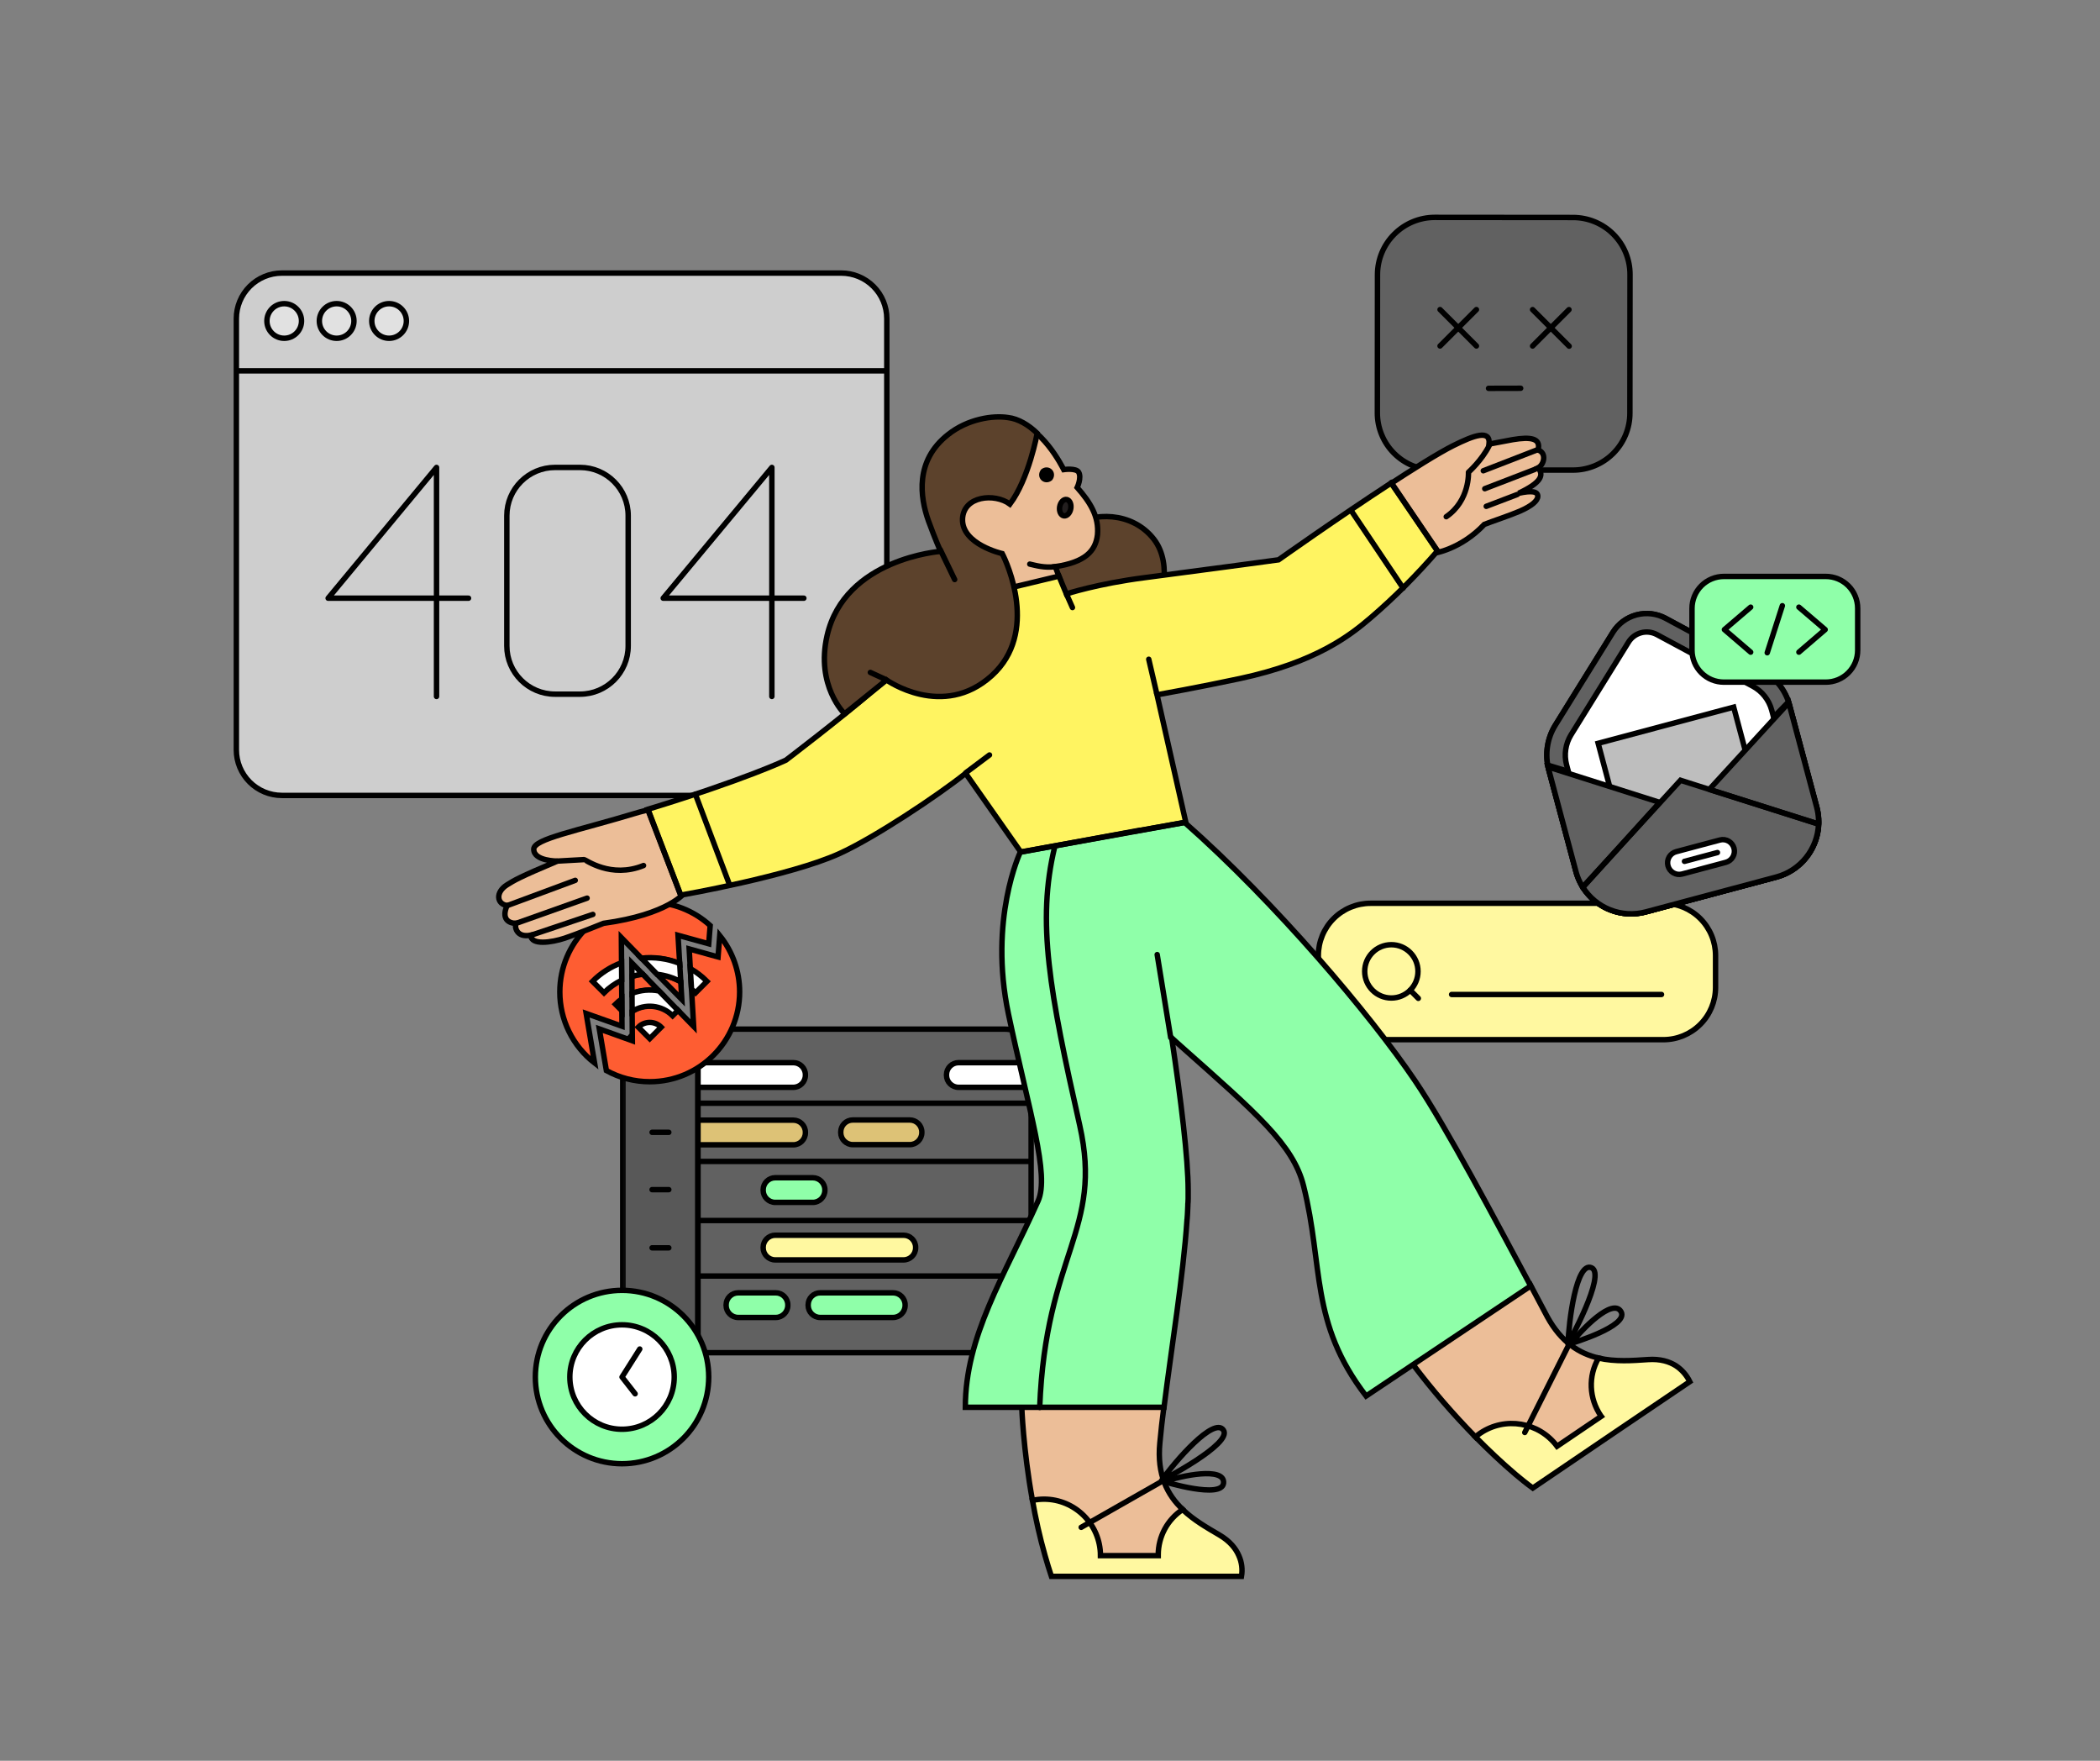 <svg width="1546" height="1296" viewBox="0 0 1546 1296" fill="none" xmlns="http://www.w3.org/2000/svg">
<rect x="0" y="0" width="1546" height="1296" fill="#808080" stroke="none"/>
<g clip-path="url(#clip0_122_714)">
<path d="M1056.18 160L1158.04 160.087C1163.56 160.087 1169.03 161.163 1174.13 163.271C1179.24 165.394 1183.88 168.491 1187.77 172.416C1191.67 176.313 1194.77 180.965 1196.86 186.069C1198.95 191.172 1200.03 196.653 1200 202.178L1199.91 304.039C1199.93 309.564 1198.84 315.031 1196.73 320.134C1194.61 325.237 1191.51 329.875 1187.6 333.771C1183.69 337.668 1179.05 340.765 1173.93 342.858C1168.83 344.952 1163.35 346.028 1157.84 345.999L1055.97 345.912C1050.45 345.926 1044.98 344.836 1039.88 342.728C1034.76 340.605 1030.14 337.508 1026.23 333.597C1022.33 329.686 1019.25 325.048 1017.16 319.93C1015.05 314.827 1013.97 309.346 1014 303.835L1014.09 201.974C1014.15 190.837 1018.59 180.18 1026.49 172.329C1034.37 164.463 1045.04 160.029 1056.18 160Z" fill="#616161" stroke="black" stroke-width="4"/>
<path d="M1086.93 227.868L1060.15 254.649" stroke="black" stroke-width="4" stroke-linecap="round" stroke-linejoin="round"/>
<path d="M1060.15 227.868L1086.93 254.649" stroke="black" stroke-width="4" stroke-linecap="round" stroke-linejoin="round"/>
<path d="M1155.06 227.912L1128.28 254.679" stroke="black" stroke-width="4" stroke-linecap="round" stroke-linejoin="round"/>
<path d="M1128.28 227.897L1155.18 254.78" stroke="black" stroke-width="4" stroke-linecap="round" stroke-linejoin="round"/>
<path d="M1095.86 285.836L1119.5 285.778" stroke="black" stroke-width="4" stroke-linecap="round" stroke-linejoin="round"/>
<path d="M477.9 757.48H739.88C750.53 757.48 759.1 766.11 759.1 776.77V976.44C759.1 987.1 750.47 995.66 739.88 995.66H477.9C467.24 995.66 458.61 987.03 458.61 976.44V776.77C458.68 766.11 467.24 757.48 477.9 757.48Z" fill="#616161" stroke="black" stroke-width="4"/>
<path d="M501.25 782.16H584.05C588.93 782.16 592.93 786.16 592.93 791.04V791.42C592.93 796.31 588.93 800.31 584.05 800.31H501.25C496.36 800.31 492.37 796.31 492.37 791.42V791.04C492.37 786.16 496.36 782.16 501.25 782.16Z" fill="white" stroke="black" stroke-width="4"/>
<path d="M705.68 782.16H759.1V800.31H705.68C700.79 800.31 696.8 796.31 696.8 791.42V791.04C696.8 786.16 700.79 782.16 705.68 782.16Z" fill="white" stroke="black" stroke-width="4"/>
<path d="M570.73 866.86H598.39C603.27 866.86 607.27 870.86 607.27 875.75V876.13C607.27 881.01 603.27 885.01 598.39 885.01H570.73C565.84 885.01 561.84 881.01 561.84 876.13V875.75C561.84 870.8 565.84 866.86 570.73 866.86Z" fill="#8FFFA9" stroke="black" stroke-width="4"/>
<path d="M543.44 951.57H571.11C575.99 951.57 579.99 955.56 579.99 960.45V960.83C579.99 965.71 575.99 969.71 571.11 969.71H543.44C538.56 969.71 534.56 965.71 534.56 960.83V960.45C534.56 955.5 538.56 951.57 543.44 951.57Z" fill="#8FFFA9" stroke="black" stroke-width="4"/>
<path d="M603.84 951.57H657.46C662.34 951.57 666.34 955.56 666.34 960.45V960.83C666.34 965.71 662.34 969.71 657.46 969.71H603.84C598.96 969.71 594.96 965.71 594.96 960.83V960.45C594.96 955.5 598.9 951.57 603.84 951.57Z" fill="#8FFFA9" stroke="black" stroke-width="4"/>
<path d="M570.73 909.18H665.2C670.08 909.18 674.08 913.18 674.08 918.07V918.45C674.08 923.33 670.08 927.33 665.2 927.33H570.73C565.84 927.33 561.84 923.33 561.84 918.45V918.07C561.84 913.18 565.84 909.18 570.73 909.18Z" fill="#FFF8A0" stroke="black" stroke-width="4"/>
<path d="M501.25 824.48H584.05C588.93 824.48 592.93 828.48 592.93 833.36V833.74C592.93 838.63 588.93 842.63 584.05 842.63H501.25C496.36 842.63 492.37 838.63 492.37 833.74V833.36C492.37 828.48 496.36 824.48 501.25 824.48Z" fill="#DDC276" stroke="black" stroke-width="4"/>
<path d="M627.83 824.35H669.77C674.65 824.35 678.65 828.35 678.65 833.24V833.62C678.65 838.5 674.65 842.5 669.77 842.5H627.83C622.94 842.5 618.95 838.5 618.95 833.62V833.24C618.95 828.29 622.94 824.35 627.83 824.35Z" fill="#DDC276" stroke="black" stroke-width="4"/>
<path d="M477.9 757.48H513.81V995.66H477.9C467.24 995.66 458.61 987.03 458.61 976.44V776.77C458.61 766.11 467.24 757.48 477.9 757.48Z" fill="#616161" stroke="black" stroke-width="4"/>
<path opacity="0.2" d="M477.9 757.48H513.81V995.66H477.9C467.24 995.66 458.61 987.03 458.61 976.44V776.77C458.61 766.11 467.24 757.48 477.9 757.48Z" fill="#343434" stroke="black" stroke-width="4"/>
<path d="M759.1 812.04H514.45" stroke="black" stroke-width="4" stroke-linejoin="round"/>
<path d="M759.1 854.87H514.45" stroke="black" stroke-width="4" stroke-linejoin="round"/>
<path d="M759.1 898.33H514.45" stroke="black" stroke-width="4" stroke-linejoin="round"/>
<path d="M759.1 939.19H514.45" stroke="black" stroke-width="4" stroke-linejoin="round"/>
<path d="M513.81 757.48V995.66" stroke="black" stroke-width="4" stroke-linejoin="round"/>
<path d="M480.06 791.23H492.37" stroke="black" stroke-width="4" stroke-linecap="round" stroke-linejoin="round"/>
<path d="M480.06 833.43H492.37" stroke="black" stroke-width="4" stroke-linecap="round" stroke-linejoin="round"/>
<path d="M480.06 875.62H492.37" stroke="black" stroke-width="4" stroke-linecap="round" stroke-linejoin="round"/>
<path d="M480.06 918.45H492.37" stroke="black" stroke-width="4" stroke-linecap="round" stroke-linejoin="round"/>
<path d="M480.06 960.64H492.37" stroke="black" stroke-width="4" stroke-linecap="round" stroke-linejoin="round"/>
<path d="M207.49 585.46C198.61 585.44 190.1 581.91 183.82 575.63C177.54 569.35 174 560.84 174 551.96V234.5C174 225.62 177.54 217.11 183.82 210.83C190.1 204.55 198.61 201.01 207.49 201H619.37C628.25 201.01 636.76 204.55 643.04 210.83C649.32 217.11 652.85 225.62 652.86 234.5V551.96C652.85 560.84 649.32 569.35 643.04 575.63C636.76 581.91 628.25 585.44 619.37 585.46H207.49Z" fill="#CECECE" stroke="black" stroke-width="4"/>
<path d="M174.02 272.96H654.34" stroke="black" stroke-width="4"/>
<path d="M209.24 248.98C216.27 248.98 221.98 243.28 221.98 236.25C221.98 229.21 216.27 223.51 209.24 223.51C202.2 223.51 196.5 229.21 196.5 236.25C196.5 243.28 202.2 248.98 209.24 248.98Z" fill="#E1E1E1" stroke="black" stroke-width="4"/>
<path d="M247.84 248.98C254.88 248.98 260.58 243.28 260.58 236.25C260.58 229.21 254.88 223.51 247.84 223.51C240.81 223.51 235.1 229.21 235.1 236.25C235.1 243.28 240.81 248.98 247.84 248.98Z" fill="#E1E1E1" stroke="black" stroke-width="4"/>
<path d="M286.44 248.98C293.48 248.98 299.18 243.28 299.18 236.25C299.18 229.21 293.48 223.51 286.44 223.51C279.41 223.51 273.7 229.21 273.7 236.25C273.7 243.28 279.41 248.98 286.44 248.98Z" fill="#E1E1E1" stroke="black" stroke-width="4"/>
<path d="M344.92 440.29H241.57L321.37 344.05V512.61" stroke="black" stroke-width="4" stroke-linecap="round" stroke-linejoin="round"/>
<path d="M591.79 440.29H488.25L568.24 344.05V512.61" stroke="black" stroke-width="4" stroke-linecap="round" stroke-linejoin="round"/>
<path d="M408.64 344.05H426.96C446.58 344.05 462.46 359.93 462.46 379.56V475.43C462.46 495.05 446.58 510.93 426.96 510.93H408.64C389.02 510.93 373.13 495.05 373.13 475.43V379.56C373.13 359.93 389.02 344.05 408.64 344.05Z" stroke="black" stroke-width="4" stroke-linecap="round" stroke-linejoin="round"/>
<path d="M1008.96 664.86H1224.58C1234.76 664.87 1244.52 668.91 1251.72 676.11C1258.92 683.31 1262.96 693.07 1262.97 703.25V726.85C1262.96 737.03 1258.92 746.8 1251.72 753.99C1244.52 761.19 1234.76 765.24 1224.58 765.24H1008.96C998.78 765.24 989.02 761.19 981.82 753.99C974.62 746.8 970.58 737.03 970.57 726.85V703.25C970.58 693.07 974.62 683.31 981.82 676.11C989.02 668.91 998.78 664.87 1008.96 664.86Z" fill="#FFF8A0" stroke="black" stroke-width="4"/>
<path d="M1024.3 734.58C1035.13 734.58 1043.91 725.8 1043.91 714.96C1043.91 704.13 1035.13 695.34 1024.3 695.34C1013.46 695.34 1004.68 704.13 1004.68 714.96C1004.68 725.8 1013.46 734.58 1024.3 734.58Z" stroke="black" stroke-width="4" stroke-linecap="round" stroke-linejoin="round"/>
<path d="M1038.18 728.85L1044.15 734.82" stroke="black" stroke-width="4" stroke-linecap="round" stroke-linejoin="round"/>
<path d="M1068.66 731.98H1223.19" stroke="black" stroke-width="4" stroke-linecap="round" stroke-linejoin="round"/>
<path d="M1187.39 465.46L1145.01 533.76C1138.94 543.53 1137.21 555.37 1140.17 566.48L1160.2 641.43C1166.18 663.84 1189.22 677.21 1211.67 671.19L1307.7 645.58C1330.15 639.61 1343.48 616.56 1337.51 594.11L1317.47 519.15C1314.51 508.05 1307.06 498.62 1296.94 493.2L1226.18 455.1C1212.51 447.8 1195.54 452.29 1187.39 465.46Z" fill="white" stroke="black" stroke-width="4"/>
<path d="M1208.22 465.71C1212.07 464.67 1216.16 465.17 1219.72 467.04L1290.48 505.14C1297.29 508.84 1302.27 515.16 1304.3 522.66L1324.33 597.66C1328.38 612.86 1319.35 628.4 1304.2 632.5L1208.12 658.06C1192.92 662.11 1177.38 653.08 1173.28 637.93L1153.3 562.97C1151.32 555.47 1152.51 547.53 1156.55 540.91L1198.89 472.62C1201.01 469.21 1204.32 466.75 1208.22 465.71ZM1204.71 452.58C1197.51 454.51 1191.34 459.1 1187.39 465.46L1145.01 533.76C1138.94 543.53 1137.21 555.37 1140.17 566.48L1160.2 641.43C1166.18 663.84 1189.22 677.21 1211.67 671.19L1307.7 645.58C1330.15 639.61 1343.48 616.56 1337.51 594.11L1317.47 519.15C1314.51 508.05 1307.06 498.62 1296.94 493.2L1226.18 455.1C1219.57 451.55 1211.92 450.66 1204.71 452.58Z" fill="#616161" stroke="black" stroke-width="4"/>
<path d="M1276.33 520.48L1176.54 547.11L1201.93 642.27L1301.73 615.65L1276.33 520.48Z" fill="#BEBEBE" stroke="black" stroke-width="4"/>
<path d="M1243.35 597.42L1139.63 564.5L1160.15 641.38C1166.13 663.79 1189.17 677.16 1211.62 671.14L1307.6 645.53C1330.05 639.56 1343.38 616.51 1337.41 594.11L1316.88 517.23L1243.35 597.42Z" fill="#616161" stroke="black" stroke-width="4"/>
<path d="M1237.18 574.32L1165.19 652.93C1175.01 668.52 1193.81 675.93 1211.62 671.19L1307.6 645.53C1325.42 640.79 1338.05 625 1338.79 606.59L1237.18 574.32Z" fill="#616161" stroke="black" stroke-width="4"/>
<path d="M1233.98 626.87L1266.15 618.29C1270.69 617.06 1275.33 619.77 1276.56 624.31C1277.8 628.85 1275.08 633.49 1270.54 634.72L1238.37 643.31C1233.83 644.54 1229.19 641.83 1227.96 637.29C1226.72 632.7 1229.44 628.06 1233.98 626.87Z" fill="white" stroke="black" stroke-width="4"/>
<path d="M1240.1 633.98L1264.37 627.52" stroke="black" stroke-width="4" stroke-linecap="round" stroke-linejoin="round"/>
<path d="M1165.14 653.28L1221.69 590.8" stroke="black" stroke-width="4" stroke-linecap="round" stroke-linejoin="round"/>
<path d="M1258.65 581.13L1338.39 606.4" stroke="black" stroke-width="4" stroke-linecap="round" stroke-linejoin="round"/>
<path d="M1154.28 567.66L1140.71 563.56" stroke="black" stroke-width="4" stroke-linecap="round" stroke-linejoin="round"/>
<path d="M1305.87 527.69L1315.94 517.38" stroke="black" stroke-width="4" stroke-linecap="round" stroke-linejoin="round"/>
<path d="M1269.13 424.28H1344.12C1347.2 424.28 1350.25 424.89 1353.11 426.07C1355.96 427.25 1358.55 428.98 1360.73 431.16C1362.91 433.34 1364.64 435.93 1365.82 438.79C1367 441.64 1367.61 444.69 1367.61 447.78V478.6C1367.61 481.68 1367 484.74 1365.82 487.59C1364.64 490.44 1362.91 493.03 1360.73 495.21C1358.55 497.4 1355.96 499.13 1353.11 500.31C1350.25 501.49 1347.2 502.09 1344.12 502.09H1269.13C1266.05 502.09 1263 501.49 1260.14 500.31C1257.29 499.13 1254.7 497.4 1252.52 495.21C1250.34 493.03 1248.61 490.44 1247.43 487.59C1246.25 484.74 1245.64 481.68 1245.64 478.6V447.78C1245.64 444.69 1246.25 441.64 1247.43 438.79C1248.61 435.93 1250.34 433.34 1252.52 431.16C1254.7 428.98 1257.29 427.25 1260.14 426.07C1263 424.89 1266.05 424.28 1269.13 424.28Z" fill="#8FFFA9" stroke="black" stroke-width="4"/>
<path d="M1288.83 480.01L1269.49 463.41L1288.83 446.89" stroke="black" stroke-width="4" stroke-linecap="round" stroke-linejoin="round"/>
<path d="M1324.33 446.89L1343.67 463.41L1324.33 480.01" stroke="black" stroke-width="4" stroke-linecap="round" stroke-linejoin="round"/>
<path d="M1312.14 445.83L1301.02 480.45" stroke="black" stroke-width="4" stroke-linecap="round" stroke-linejoin="round"/>
<path d="M457.93 1077.36C493.18 1077.36 521.75 1048.79 521.75 1013.55C521.75 978.31 493.18 949.74 457.93 949.74C422.69 949.74 394.12 978.31 394.12 1013.55C394.12 1048.79 422.69 1077.36 457.93 1077.36Z" fill="#8FFFA9" stroke="black" stroke-width="4"/>
<path d="M457.93 1051.98C479.16 1051.98 496.36 1034.77 496.36 1013.55C496.36 992.32 479.16 975.12 457.93 975.12C436.71 975.12 419.51 992.32 419.51 1013.55C419.51 1034.77 436.71 1051.98 457.93 1051.98Z" fill="white" stroke="black" stroke-width="4"/>
<path d="M470.98 992.94L457.93 1013.55L467.56 1025.88" stroke="black" stroke-width="4" stroke-linecap="round" stroke-linejoin="round"/>
<path d="M457.9 755.33L457.44 690.12L472.34 705.4C481.93 704.42 491.45 705.7 500.39 709.28L499.15 688.41L521.76 694.66L522.83 681.24C510.67 670.13 494.77 663.97 478.3 664C441.76 664 412.14 693.62 412.14 730.15C412.11 750.58 421.58 769.88 437.72 782.4L431.53 745.96L457.9 755.33Z" fill="#FE5D32" stroke="black" stroke-width="4"/>
<path d="M465.28 731.28C471.62 728.79 478.65 728.24 485.32 729.53L473.08 716.91C470.39 717.22 467.85 717.8 465.22 718.53L465.28 731.28Z" fill="#FE5D32" stroke="black" stroke-width="4"/>
<path d="M529.87 688.62L528.62 704.34L507.36 698.45L510.67 755.45L498.99 743.52L495.07 746.85C487.11 738.91 474.8 738.24 465.37 744.33L465.53 766.05L441.21 757.32L446.41 787.98C456.18 793.37 467.18 796.21 478.36 796.18C514.9 796.18 544.51 766.57 544.51 730.03C544.51 714.99 539.34 700.35 529.87 688.62Z" fill="#FE5D32" stroke="black" stroke-width="4"/>
<path d="M501.94 735.61L501.17 722.53C495.78 719.59 489.67 717.6 483.54 716.89L501.94 735.61Z" fill="#FE5D32" stroke="black" stroke-width="4"/>
<path d="M465.22 718.61C467.82 717.87 470.52 717.35 473.21 717.05L465.16 708.81L465.22 718.61Z" fill="white" stroke="black" stroke-width="4"/>
<path d="M501.18 722.62L500.38 709.11C491.44 705.56 481.76 704.21 472.17 705.22L483.78 717.14C489.9 717.81 495.78 719.68 501.18 722.62Z" fill="white" stroke="black" stroke-width="4"/>
<path d="M436.22 722.31L444.64 730.74C448.44 726.94 452.85 723.81 457.69 721.49L457.59 708.59C449.57 711.56 442.25 716.25 436.22 722.31Z" fill="white" stroke="black" stroke-width="4"/>
<path d="M512.05 730.74L520.47 722.31C516.79 718.64 512.69 715.48 508.19 712.88L509.08 728.01C510.09 728.9 511.07 729.79 512.05 730.74Z" fill="white" stroke="black" stroke-width="4"/>
<path d="M465.28 731.16L465.37 744.46C474.81 738.36 487.24 739.68 495.17 747.61L499.12 743.66L485.19 729.39C478.54 728.07 471.62 728.68 465.28 731.16Z" fill="white" stroke="black" stroke-width="4"/>
<path d="M453.07 739.16L457.82 743.94L457.76 735.21C456.11 736.4 454.51 737.72 453.07 739.16Z" fill="white" stroke="black" stroke-width="4"/>
<path d="M469.91 756.03L478.33 764.46L486.75 756.03C482.09 751.38 474.56 751.38 469.91 756.03Z" fill="white" stroke="black" stroke-width="4"/>
<path d="M1145.97 1070.07L1183.49 1043.35C1183.49 1043.35 1169.31 1013.02 1176.94 999.61C1162.87 996.34 1149.46 988.16 1139.09 969.18C1135.39 962.31 1130.81 953.47 1126.44 945.29L1029.81 986.41L1040.39 1004.52C1054.46 1023.17 1069.84 1040.95 1086.3 1057.74C1087.18 1056.76 1145.97 1070.07 1145.97 1070.07Z" fill="#ECBE98" stroke="black" stroke-width="4"/>
<path d="M853.88 1062C854.64 1053.82 855.62 1044.87 856.82 1035.71L856.6 1026.33L752.22 1035.71C752.22 1035.71 753.21 1066.47 760.08 1104.32L801.31 1147.83L857.37 1151L870.78 1111.08C859.44 1100.5 851.59 1085.45 853.88 1062Z" fill="#ECBE98" stroke="black" stroke-width="4"/>
<path d="M789.31 386.96C804.58 377.15 833.15 376.06 849.41 396.78C864.67 416.41 852.68 447.06 852.68 447.06L781.67 465.71L758.77 403.43L789.31 386.96Z" fill="#5C422C" stroke="black" stroke-width="4"/>
<path d="M480.53 595.07C478.46 595.72 472.57 597.25 470.5 597.8C423.6 611.97 392.95 617.43 392.95 625.06C392.95 633.9 410.4 633.79 410.4 633.79C381.93 645.79 378.55 647.97 373.32 651.24C364.59 656.69 365.68 665.42 373.32 666.51C368.95 676.33 374.41 679.6 379.86 679.6C378.77 681.78 379.86 690.5 390.77 688.32C390.77 695.96 406.04 693.78 415.85 690.5C424.14 687.78 444.32 679.6 444.32 679.6C492.42 673.05 504.09 657.02 504.09 657.02L480.53 595.07Z" fill="#ECBE98" stroke="black" stroke-width="4"/>
<path d="M1132.33 344.32C1136.69 342.14 1138.88 333.41 1132.33 331.23C1134.51 322.5 1126.88 321.41 1113.68 323.59L1096.23 326.87C1097.32 315.96 1085.32 320.32 1069.94 327.96C1058.82 333.52 1039.3 345.84 1021.3 357.62L1055.55 407.25C1055.55 407.25 1075.29 404.52 1092.74 385.98C1098.19 383.8 1111.5 379.44 1119.03 376.17C1127.75 372.35 1132.11 368.53 1132.11 365.26C1132.11 361.77 1127.75 360.9 1117.93 363.08C1134.62 355.22 1136.8 349.77 1132.33 344.32Z" fill="#ECBE98" stroke="black" stroke-width="4"/>
<path d="M793.02 358.82C793.02 358.82 796.4 351.62 794.11 347.59C792.25 344.32 783.09 345.63 783.09 345.63C782.33 344.21 766.73 312.14 743.93 309.41C732.92 307.56 714.27 313.45 699.65 325.12C675.22 344.54 679.04 365.59 685.36 382.93C688.64 391.98 701.29 421.76 710.89 440.73L780.04 425.36L776.87 417.07C798.8 413.79 806.54 405.72 807.96 393.62C809.16 380.42 802.83 369.95 793.02 358.82Z" fill="#ECBE98" stroke="black" stroke-width="4"/>
<path d="M1024.13 355.55C985.09 380.96 941.24 412.05 941.24 412.05C941.24 412.05 876.89 420.78 842.97 425.14C807.96 429.61 785.05 437.14 785.05 437.14L779.6 424.05L711 440.52C714.05 446.52 716.67 451.53 718.3 454.59C698.67 464.4 674.57 480.87 642.94 508.14C619.7 528.21 578.58 559.51 578.58 559.51C578.58 559.51 548.92 573.69 476.82 595.72L501.15 658.87C501.15 658.87 581.75 644.8 618.07 628.23C644.35 616.23 690.16 585.69 710.89 569.22L752.88 629.1L873.51 607.61L851.8 511.41C851.8 511.41 883.43 505.74 912.99 499.41C968.73 487.42 993.81 467.78 1009.08 454.7C1026.64 439.64 1043.11 423.07 1058.27 405.51L1024.13 355.55Z" fill="#FFF461" stroke="black" stroke-width="4"/>
<path d="M697.91 319.89C712.41 308.32 731.06 305.6 742.08 307.34C749.72 308.22 757.24 312.8 763.57 318.9C763.57 318.9 757.57 352.17 743.5 371.04C732.26 362.75 709.25 364.93 708.6 382.06C708.05 400.71 737.83 407.47 737.83 407.47C741.32 414.12 764.99 465.6 730.19 497.23C694.09 529.95 652.64 500.51 652.64 500.51L621.78 525.37C621.78 525.37 600.4 504.87 608.91 467.78C621.99 410.96 692.45 405.83 692.45 405.83C692.45 405.83 688.53 397.11 683.51 383.36C677.29 365.91 673.48 339.08 697.91 319.89Z" fill="#5C422C" stroke="black" stroke-width="4"/>
<path d="M777.09 417.07C768.91 418.16 762.48 416.19 758.11 415.21" stroke="black" stroke-width="4" stroke-linecap="round" stroke-linejoin="round"/>
<path d="M785.16 437.35L789.53 447.17" stroke="black" stroke-width="4" stroke-linecap="round" stroke-linejoin="round"/>
<path d="M851.59 510.54L845.7 485.24" stroke="black" stroke-width="4" stroke-linecap="round" stroke-linejoin="round"/>
<path d="M711 568.78L728.45 555.69" stroke="black" stroke-width="4" stroke-linecap="round" stroke-linejoin="round"/>
<path d="M692.24 404.63L702.82 426.56" stroke="black" stroke-width="4" stroke-linecap="round" stroke-linejoin="round"/>
<path d="M640.75 494.94L651.66 499.96" stroke="black" stroke-width="4" stroke-linecap="round" stroke-linejoin="round"/>
<path d="M788.3 374.37C788.88 371.05 787.52 368.04 785.26 367.65C783.01 367.25 780.71 369.63 780.13 372.95C779.56 376.27 780.92 379.28 783.17 379.68C785.42 380.07 787.73 377.69 788.3 374.37Z" fill="#231F1F" stroke="black" stroke-width="4"/>
<path d="M1024.24 355.22L1058.16 405.4" stroke="black" stroke-width="4" stroke-linecap="round" stroke-linejoin="round"/>
<path d="M994.8 375.95L1032.97 432.88" stroke="black" stroke-width="4" stroke-linecap="round" stroke-linejoin="round"/>
<path d="M477.15 595.94L500.82 658.11" stroke="black" stroke-width="4" stroke-linecap="round" stroke-linejoin="round"/>
<path d="M511.94 584.6L536.59 649.93" stroke="black" stroke-width="4" stroke-linecap="round" stroke-linejoin="round"/>
<path d="M1096.34 327.96C1090.89 338.86 1081.07 347.59 1081.07 347.59C1081.07 347.59 1082.16 368.42 1064.71 380.31" stroke="black" stroke-width="4" stroke-linecap="round" stroke-linejoin="round"/>
<path d="M1131.35 331.23L1091.98 346.5" stroke="black" stroke-width="4" stroke-linecap="round" stroke-linejoin="round"/>
<path d="M1130.15 345.41L1093.07 359.7" stroke="black" stroke-width="4" stroke-linecap="round" stroke-linejoin="round"/>
<path d="M1117.06 363.95L1094.16 372.68" stroke="black" stroke-width="4" stroke-linecap="round" stroke-linejoin="round"/>
<path d="M410.4 633.79C410.4 633.79 429.05 632.7 430.03 632.7C431.12 632.7 449.66 646.88 473.77 637.06" stroke="black" stroke-width="4" stroke-linecap="round" stroke-linejoin="round"/>
<path d="M373.21 666.62L423.49 647.97" stroke="black" stroke-width="4" stroke-linecap="round" stroke-linejoin="round"/>
<path d="M379.75 679.71L432.21 661.06" stroke="black" stroke-width="4" stroke-linecap="round" stroke-linejoin="round"/>
<path d="M390.77 688.43L436.47 673.05" stroke="black" stroke-width="4" stroke-linecap="round" stroke-linejoin="round"/>
<path d="M912.01 1145C909.83 1139.87 905.47 1134.31 897.61 1129.73C888.89 1124.6 878.85 1118.93 870.67 1111.08C859.44 1118.39 852.68 1131.04 852.68 1144.45C852.68 1144.67 852.68 1144.78 852.68 1145H810.14C810.14 1122.09 791.49 1103.44 768.58 1103.44C765.75 1103.44 762.8 1103.77 760.08 1104.32C762.37 1117.29 765.42 1131.26 769.35 1145C770.77 1150.12 772.4 1155.25 774.04 1160.27H913.97C914.85 1155.14 914.19 1149.8 912.01 1145Z" fill="#FFF8A0" stroke="black" stroke-width="4"/>
<path d="M795.96 1124.17L856.49 1089.7" stroke="black" stroke-width="4" stroke-linecap="round" stroke-linejoin="round"/>
<path d="M857.15 1090.57C857.15 1090.57 899.69 1103.66 900.78 1091.55C901.76 1079.34 869.26 1086.21 857.15 1090.57Z" stroke="black" stroke-width="4" stroke-linecap="round" stroke-linejoin="round"/>
<path d="M855.19 1089.7C855.19 1089.7 907.65 1062.65 900.67 1052.62C893.8 1042.47 864.78 1075.85 855.19 1089.7Z" stroke="black" stroke-width="4" stroke-linecap="round" stroke-linejoin="round"/>
<path d="M1041.7 795.43C1009.3 747.44 939.06 664.33 872.09 605.32L837.3 611.54V611.43L821.37 614.37L783.85 621.25C783.85 621.14 783.85 621.35 783.85 621.25L751.13 627.24C751.13 627.24 727.68 676.54 742.41 746.35C757.68 818.44 772.84 864.8 764.22 883.99C739.14 939.73 710.67 983.47 710.67 1035.82H752.22H856.93C862.49 991.43 871.11 938.86 873.84 898.28C873.84 897.96 873.84 897.52 873.95 897.19C874.05 896.21 874.05 895.23 874.16 894.25C874.16 893.59 874.27 892.83 874.27 892.17C874.27 891.3 874.38 890.54 874.38 889.67C874.38 888.79 874.49 888.03 874.49 887.16C874.49 886.5 874.49 885.74 874.6 885.09C874.6 884.1 874.71 883.12 874.71 882.25C874.71 881.7 874.71 881.16 874.71 880.61C874.71 879.09 874.71 877.67 874.71 876.25C874.71 852.69 869.36 809.17 862.6 763.91C864.89 765.98 867.18 768.16 869.58 770.23C924.66 819.21 952.04 842.33 959.67 872.87C974.51 932.2 964.04 973.32 1005.7 1027.53L1126.88 946.49C1100.48 897.41 1065.36 830.44 1041.7 795.43Z" fill="#8FFFA9"/>
<path d="M783.85 621.25L821.37 614.37L837.3 611.43V611.54L872.09 605.32C939.06 664.33 1009.3 747.44 1041.7 795.43C1065.36 830.44 1100.48 897.41 1126.88 946.49L1005.7 1027.53C964.04 973.32 974.51 932.2 959.67 872.87C952.04 842.33 924.66 819.21 869.58 770.23C867.18 768.16 864.89 765.98 862.6 763.91C869.36 809.17 874.71 852.69 874.71 876.25C874.71 877.67 874.71 879.09 874.71 880.61C874.71 881.16 874.71 881.7 874.71 882.25C874.71 883.12 874.6 884.1 874.6 885.09C874.49 885.74 874.49 886.5 874.49 887.16C874.49 888.03 874.38 888.79 874.38 889.67C874.38 890.54 874.27 891.3 874.27 892.17C874.27 892.83 874.16 893.59 874.16 894.25C874.05 895.23 874.05 896.21 873.95 897.19C873.84 897.52 873.84 897.96 873.84 898.28C871.11 938.86 862.49 991.43 856.93 1035.82H752.22H710.67C710.67 983.47 739.14 939.73 764.22 883.99C772.84 864.8 757.68 818.44 742.41 746.35C727.68 676.54 751.13 627.24 751.13 627.24L783.85 621.25ZM783.85 621.25C783.85 621.14 783.85 621.35 783.85 621.25Z" stroke="black" stroke-width="4"/>
<path d="M776.44 623.43C763.13 678.62 772.73 729.99 794.87 828.26C812.32 905.81 769.78 922.28 765.42 1035.93" stroke="black" stroke-width="4" stroke-linecap="round" stroke-linejoin="round"/>
<path d="M861.84 763.69L851.91 702.61" stroke="black" stroke-width="4" stroke-linecap="round" stroke-linejoin="round"/>
<path d="M1233.66 1005.17C1228.97 1002.23 1222.31 1000.04 1213.15 1000.7C1202.03 1001.46 1189.16 1002.44 1176.83 999.61C1169.09 1012.91 1169.85 1029.28 1178.47 1042.04L1178.8 1042.47L1146.29 1064.5C1132.99 1046.62 1108.01 1042.47 1089.69 1054.91C1088.49 1055.78 1087.29 1056.65 1086.2 1057.63C1095.25 1066.8 1105.17 1076.28 1115.86 1085.34C1119.9 1088.72 1124.04 1092.1 1128.41 1095.26L1153.16 1078.47L1190.14 1053.38L1204.97 1043.35L1244.02 1016.95C1241.62 1012.04 1238.02 1008.01 1233.66 1005.17Z" fill="#FFF8A0" stroke="black" stroke-width="4"/>
<path d="M1156.65 988.81C1156.65 988.81 1199.41 976.05 1193.41 965.47C1187.41 954.89 1164.29 978.56 1156.65 988.81Z" stroke="black" stroke-width="4" stroke-linecap="round" stroke-linejoin="round"/>
<path d="M1154.36 989.14C1154.36 989.14 1182.94 937.66 1171.6 933.08C1160.47 928.49 1154.91 972.45 1154.36 989.14Z" stroke="black" stroke-width="4" stroke-linecap="round" stroke-linejoin="round"/>
<path d="M1122.52 1054.36L1155.67 988.37" stroke="black" stroke-width="4" stroke-linecap="round" stroke-linejoin="round"/>
<path d="M751.24 627.14L872.42 605.32" stroke="black" stroke-width="4" stroke-linecap="round" stroke-linejoin="round"/>
<path d="M767.93 346.93C771.64 344.1 775.89 348.35 773.06 352.06C769.35 354.9 765.09 350.75 767.93 346.93Z" fill="black" stroke="black" stroke-width="4"/>
</g>
<defs>
<clipPath id="clip0_122_714">
<rect width="1546" height="1296" fill="white"/>
</clipPath>
</defs>
</svg>
